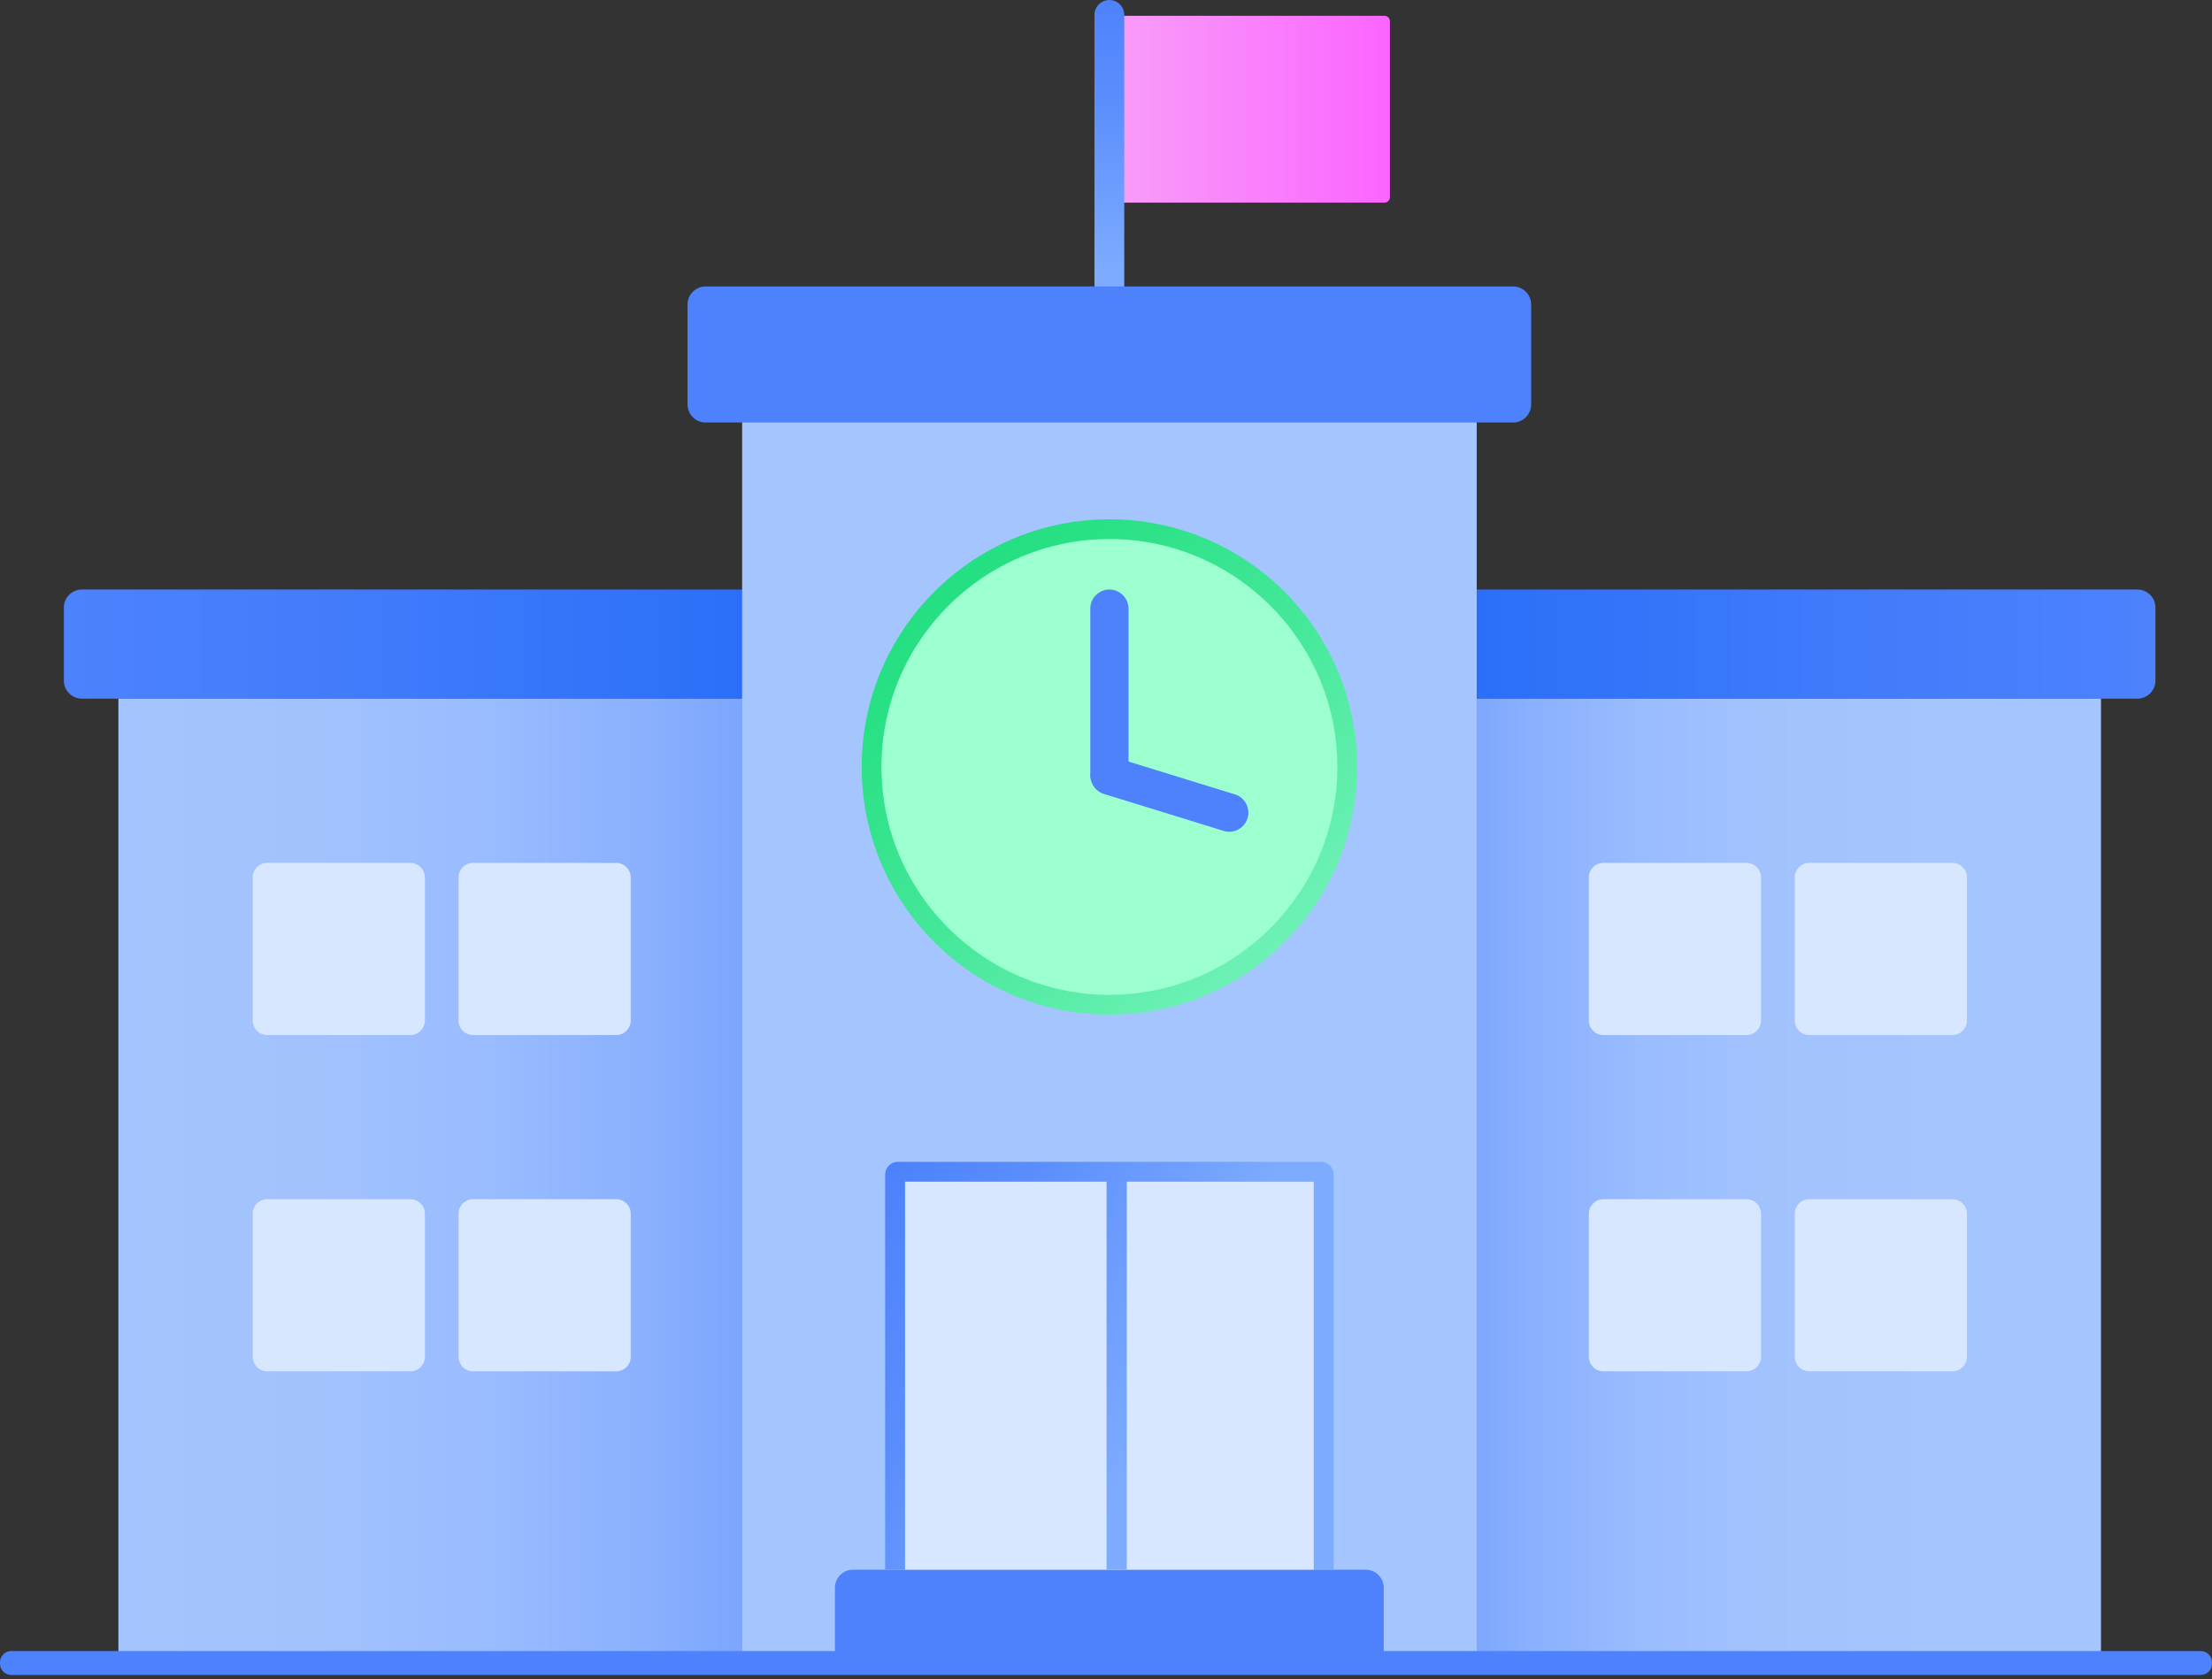 <svg width="133" height="101" viewBox="0 0 133 101" fill="none" xmlns="http://www.w3.org/2000/svg">
<rect x="0" y="0" width="133" height="101" fill="#333333" stroke="none"/>
<path d="M83.243 0.949H67.217C67.034 0.949 66.887 1.097 66.887 1.279V11.857C66.887 12.039 67.034 12.187 67.217 12.187H83.243C83.425 12.187 83.573 12.039 83.573 11.857V1.279C83.573 1.097 83.425 0.949 83.243 0.949Z" fill="url(#paint0_linear_2437_1704)"/>
<path d="M67.598 0.899C67.598 0.402 67.197 0 66.702 0C66.208 0 65.807 0.402 65.807 0.899V25.461C65.807 25.958 66.208 26.36 66.702 26.36C67.197 26.36 67.598 25.958 67.598 25.461V0.899Z" fill="url(#paint1_linear_2437_1704)"/>
<path d="M50.229 35.454H4.925C4.325 35.454 3.839 35.94 3.839 36.54V40.931C3.839 41.531 4.325 42.017 4.925 42.017H50.229C50.829 42.017 51.315 41.531 51.315 40.931V36.54C51.315 35.94 50.829 35.454 50.229 35.454Z" fill="url(#paint2_linear_2437_1704)"/>
<path d="M51.287 42.017H7.12V100.015H51.287V42.017Z" fill="url(#paint3_linear_2437_1704)"/>
<path d="M128.513 35.454H83.209C82.609 35.454 82.123 35.94 82.123 36.54V40.931C82.123 41.531 82.609 42.017 83.209 42.017H128.513C129.113 42.017 129.599 41.531 129.599 40.931V36.54C129.599 35.94 129.113 35.454 128.513 35.454Z" fill="url(#paint4_linear_2437_1704)"/>
<path d="M126.324 42.017H82.157V100.015H126.324V42.017Z" fill="url(#paint5_linear_2437_1704)"/>
<path d="M88.789 23.789H44.622V100.014H88.789V23.789Z" fill="#A5C5FF"/>
<path d="M90.977 17.227H42.426C41.826 17.227 41.34 17.713 41.34 18.313V24.324C41.34 24.924 41.826 25.41 42.426 25.41H90.977C91.577 25.41 92.064 24.924 92.064 24.324V18.313C92.064 17.713 91.577 17.227 90.977 17.227Z" fill="#4D82FC"/>
<path d="M83.204 100.015H50.201V95.488C50.201 94.885 50.69 94.401 51.287 94.401H82.112C82.715 94.401 83.198 94.891 83.198 95.488V100.015H83.204Z" fill="#4D82FC"/>
<path d="M78.995 71.067H54.415V94.396H78.995V71.067Z" fill="#D7E7FF"/>
<path d="M66.705 61.018C74.931 61.018 81.6 54.349 81.6 46.123C81.6 37.897 74.931 31.229 66.705 31.229C58.479 31.229 51.81 37.897 51.81 46.123C51.81 54.349 58.479 61.018 66.705 61.018Z" fill="url(#paint6_linear_2437_1704)"/>
<path d="M66.705 59.829C59.147 59.829 52.999 53.681 52.999 46.123C52.999 38.565 59.147 32.417 66.705 32.417C74.263 32.417 80.411 38.565 80.411 46.123C80.411 53.681 74.263 59.829 66.705 59.829Z" fill="#9CFFD0"/>
<path d="M67.853 36.603C67.853 35.968 67.339 35.454 66.704 35.454C66.07 35.454 65.556 35.968 65.556 36.603V46.612C65.556 47.247 66.07 47.761 66.704 47.761C67.339 47.761 67.853 47.247 67.853 46.612V36.603Z" fill="#4D82FC"/>
<path d="M67.06 45.554C66.454 45.367 65.811 45.707 65.624 46.313C65.437 46.92 65.777 47.563 66.383 47.75L73.572 49.969C74.179 50.156 74.822 49.816 75.009 49.21C75.196 48.603 74.856 47.96 74.25 47.773L67.06 45.554Z" fill="#4D82FC"/>
<path d="M79.427 69.872H53.983C53.562 69.872 53.221 70.213 53.221 70.634V94.39H54.415V71.061H66.534V94.39H67.751V71.061H78.995V94.39H80.189V70.634C80.189 70.213 79.854 69.872 79.433 69.872H79.427Z" fill="url(#paint7_linear_2437_1704)"/>
<path d="M24.677 51.895H16.066C15.586 51.895 15.196 52.285 15.196 52.765V61.376C15.196 61.856 15.586 62.246 16.066 62.246H24.677C25.157 62.246 25.547 61.856 25.547 61.376V52.765C25.547 52.285 25.157 51.895 24.677 51.895Z" fill="#D7E7FF"/>
<path d="M37.052 51.895H28.441C27.961 51.895 27.571 52.285 27.571 52.765V61.376C27.571 61.856 27.961 62.246 28.441 62.246H37.052C37.532 62.246 37.922 61.856 37.922 61.376V52.765C37.922 52.285 37.532 51.895 37.052 51.895Z" fill="#D7E7FF"/>
<path d="M24.677 72.119H16.066C15.586 72.119 15.196 72.509 15.196 72.989V81.6C15.196 82.08 15.586 82.47 16.066 82.47H24.677C25.157 82.47 25.547 82.08 25.547 81.6V72.989C25.547 72.509 25.157 72.119 24.677 72.119Z" fill="#D7E7FF"/>
<path d="M37.053 72.119H28.442C27.962 72.119 27.572 72.509 27.572 72.989V81.6C27.572 82.08 27.962 82.47 28.442 82.47H37.053C37.533 82.47 37.923 82.08 37.923 81.6V72.989C37.923 72.509 37.533 72.119 37.053 72.119Z" fill="#D7E7FF"/>
<path d="M105.014 51.895H96.403C95.923 51.895 95.533 52.285 95.533 52.765V61.376C95.533 61.856 95.923 62.246 96.403 62.246H105.014C105.494 62.246 105.884 61.856 105.884 61.376V52.765C105.884 52.285 105.494 51.895 105.014 51.895Z" fill="#D7E7FF"/>
<path d="M117.395 51.895H108.784C108.304 51.895 107.914 52.285 107.914 52.765V61.376C107.914 61.856 108.304 62.246 108.784 62.246H117.395C117.875 62.246 118.265 61.856 118.265 61.376V52.765C118.265 52.285 117.875 51.895 117.395 51.895Z" fill="#D7E7FF"/>
<path d="M105.014 72.119H96.403C95.923 72.119 95.533 72.509 95.533 72.989V81.6C95.533 82.08 95.923 82.47 96.403 82.47H105.014C105.494 82.47 105.884 82.08 105.884 81.6V72.989C105.884 72.509 105.494 72.119 105.014 72.119Z" fill="#D7E7FF"/>
<path d="M117.395 72.119H108.784C108.304 72.119 107.914 72.509 107.914 72.989V81.6C107.914 82.08 108.304 82.47 108.784 82.47H117.395C117.875 82.47 118.265 82.08 118.265 81.6V72.989C118.265 72.509 117.875 72.119 117.395 72.119Z" fill="#D7E7FF"/>
<path d="M132.323 99.292H0.677C0.303 99.292 0 99.595 0 99.969V100.054C0 100.428 0.303 100.731 0.677 100.731H132.323C132.697 100.731 133 100.428 133 100.054V99.969C133 99.595 132.697 99.292 132.323 99.292Z" fill="#4D82FC"/>
<defs>
<linearGradient id="paint0_linear_2437_1704" x1="83.829" y1="6.568" x2="67.148" y2="6.568" gradientUnits="userSpaceOnUse">
<stop stop-color="#FA64FF"/>
<stop offset="1" stop-color="#F99DF9"/>
</linearGradient>
<linearGradient id="paint1_linear_2437_1704" x1="66.705" y1="0" x2="66.705" y2="26.36" gradientUnits="userSpaceOnUse">
<stop stop-color="#4D82FC"/>
<stop offset="0.23" stop-color="#5B8EFC"/>
<stop offset="0.62" stop-color="#7DABFF"/>
</linearGradient>
<linearGradient id="paint2_linear_2437_1704" x1="51.321" y1="38.736" x2="3.839" y2="38.736" gradientUnits="userSpaceOnUse">
<stop offset="0.14" stop-color="#2B6FF9"/>
<stop offset="0.65" stop-color="#427CFB"/>
<stop offset="1" stop-color="#4D82FC"/>
</linearGradient>
<linearGradient id="paint3_linear_2437_1704" x1="58.384" y1="71.016" x2="-6.176" y2="71.016" gradientUnits="userSpaceOnUse">
<stop offset="0.02" stop-color="#5085FC"/>
<stop offset="0.05" stop-color="#598BFC"/>
<stop offset="0.17" stop-color="#74A0FD"/>
<stop offset="0.3" stop-color="#8AB0FE"/>
<stop offset="0.45" stop-color="#99BCFE"/>
<stop offset="0.61" stop-color="#A2C2FE"/>
<stop offset="0.86" stop-color="#A5C5FF"/>
</linearGradient>
<linearGradient id="paint4_linear_2437_1704" x1="82.123" y1="-33.179" x2="129.599" y2="-33.179" gradientUnits="userSpaceOnUse">
<stop offset="0.14" stop-color="#2B6FF9"/>
<stop offset="0.65" stop-color="#427CFB"/>
<stop offset="1" stop-color="#4D82FC"/>
</linearGradient>
<linearGradient id="paint5_linear_2437_1704" x1="78.711" y1="-33.179" x2="122.872" y2="-33.179" gradientUnits="userSpaceOnUse">
<stop offset="0.02" stop-color="#5085FC"/>
<stop offset="0.05" stop-color="#598BFC"/>
<stop offset="0.17" stop-color="#74A0FD"/>
<stop offset="0.3" stop-color="#8AB0FE"/>
<stop offset="0.45" stop-color="#99BCFE"/>
<stop offset="0.61" stop-color="#A2C2FE"/>
<stop offset="0.86" stop-color="#A5C5FF"/>
</linearGradient>
<linearGradient id="paint6_linear_2437_1704" x1="78.716" y1="59.755" x2="55.177" y2="33.048" gradientUnits="userSpaceOnUse">
<stop stop-color="#78F4BD"/>
<stop offset="0.03" stop-color="#74F3BA"/>
<stop offset="0.47" stop-color="#46E89A"/>
<stop offset="0.81" stop-color="#2AE186"/>
<stop offset="1" stop-color="#20DF7F"/>
</linearGradient>
<linearGradient id="paint7_linear_2437_1704" x1="51.617" y1="74.701" x2="81.457" y2="89.698" gradientUnits="userSpaceOnUse">
<stop stop-color="#4D82FC"/>
<stop offset="0.23" stop-color="#5B8EFC"/>
<stop offset="0.62" stop-color="#7DABFF"/>
</linearGradient>
</defs>
</svg>
